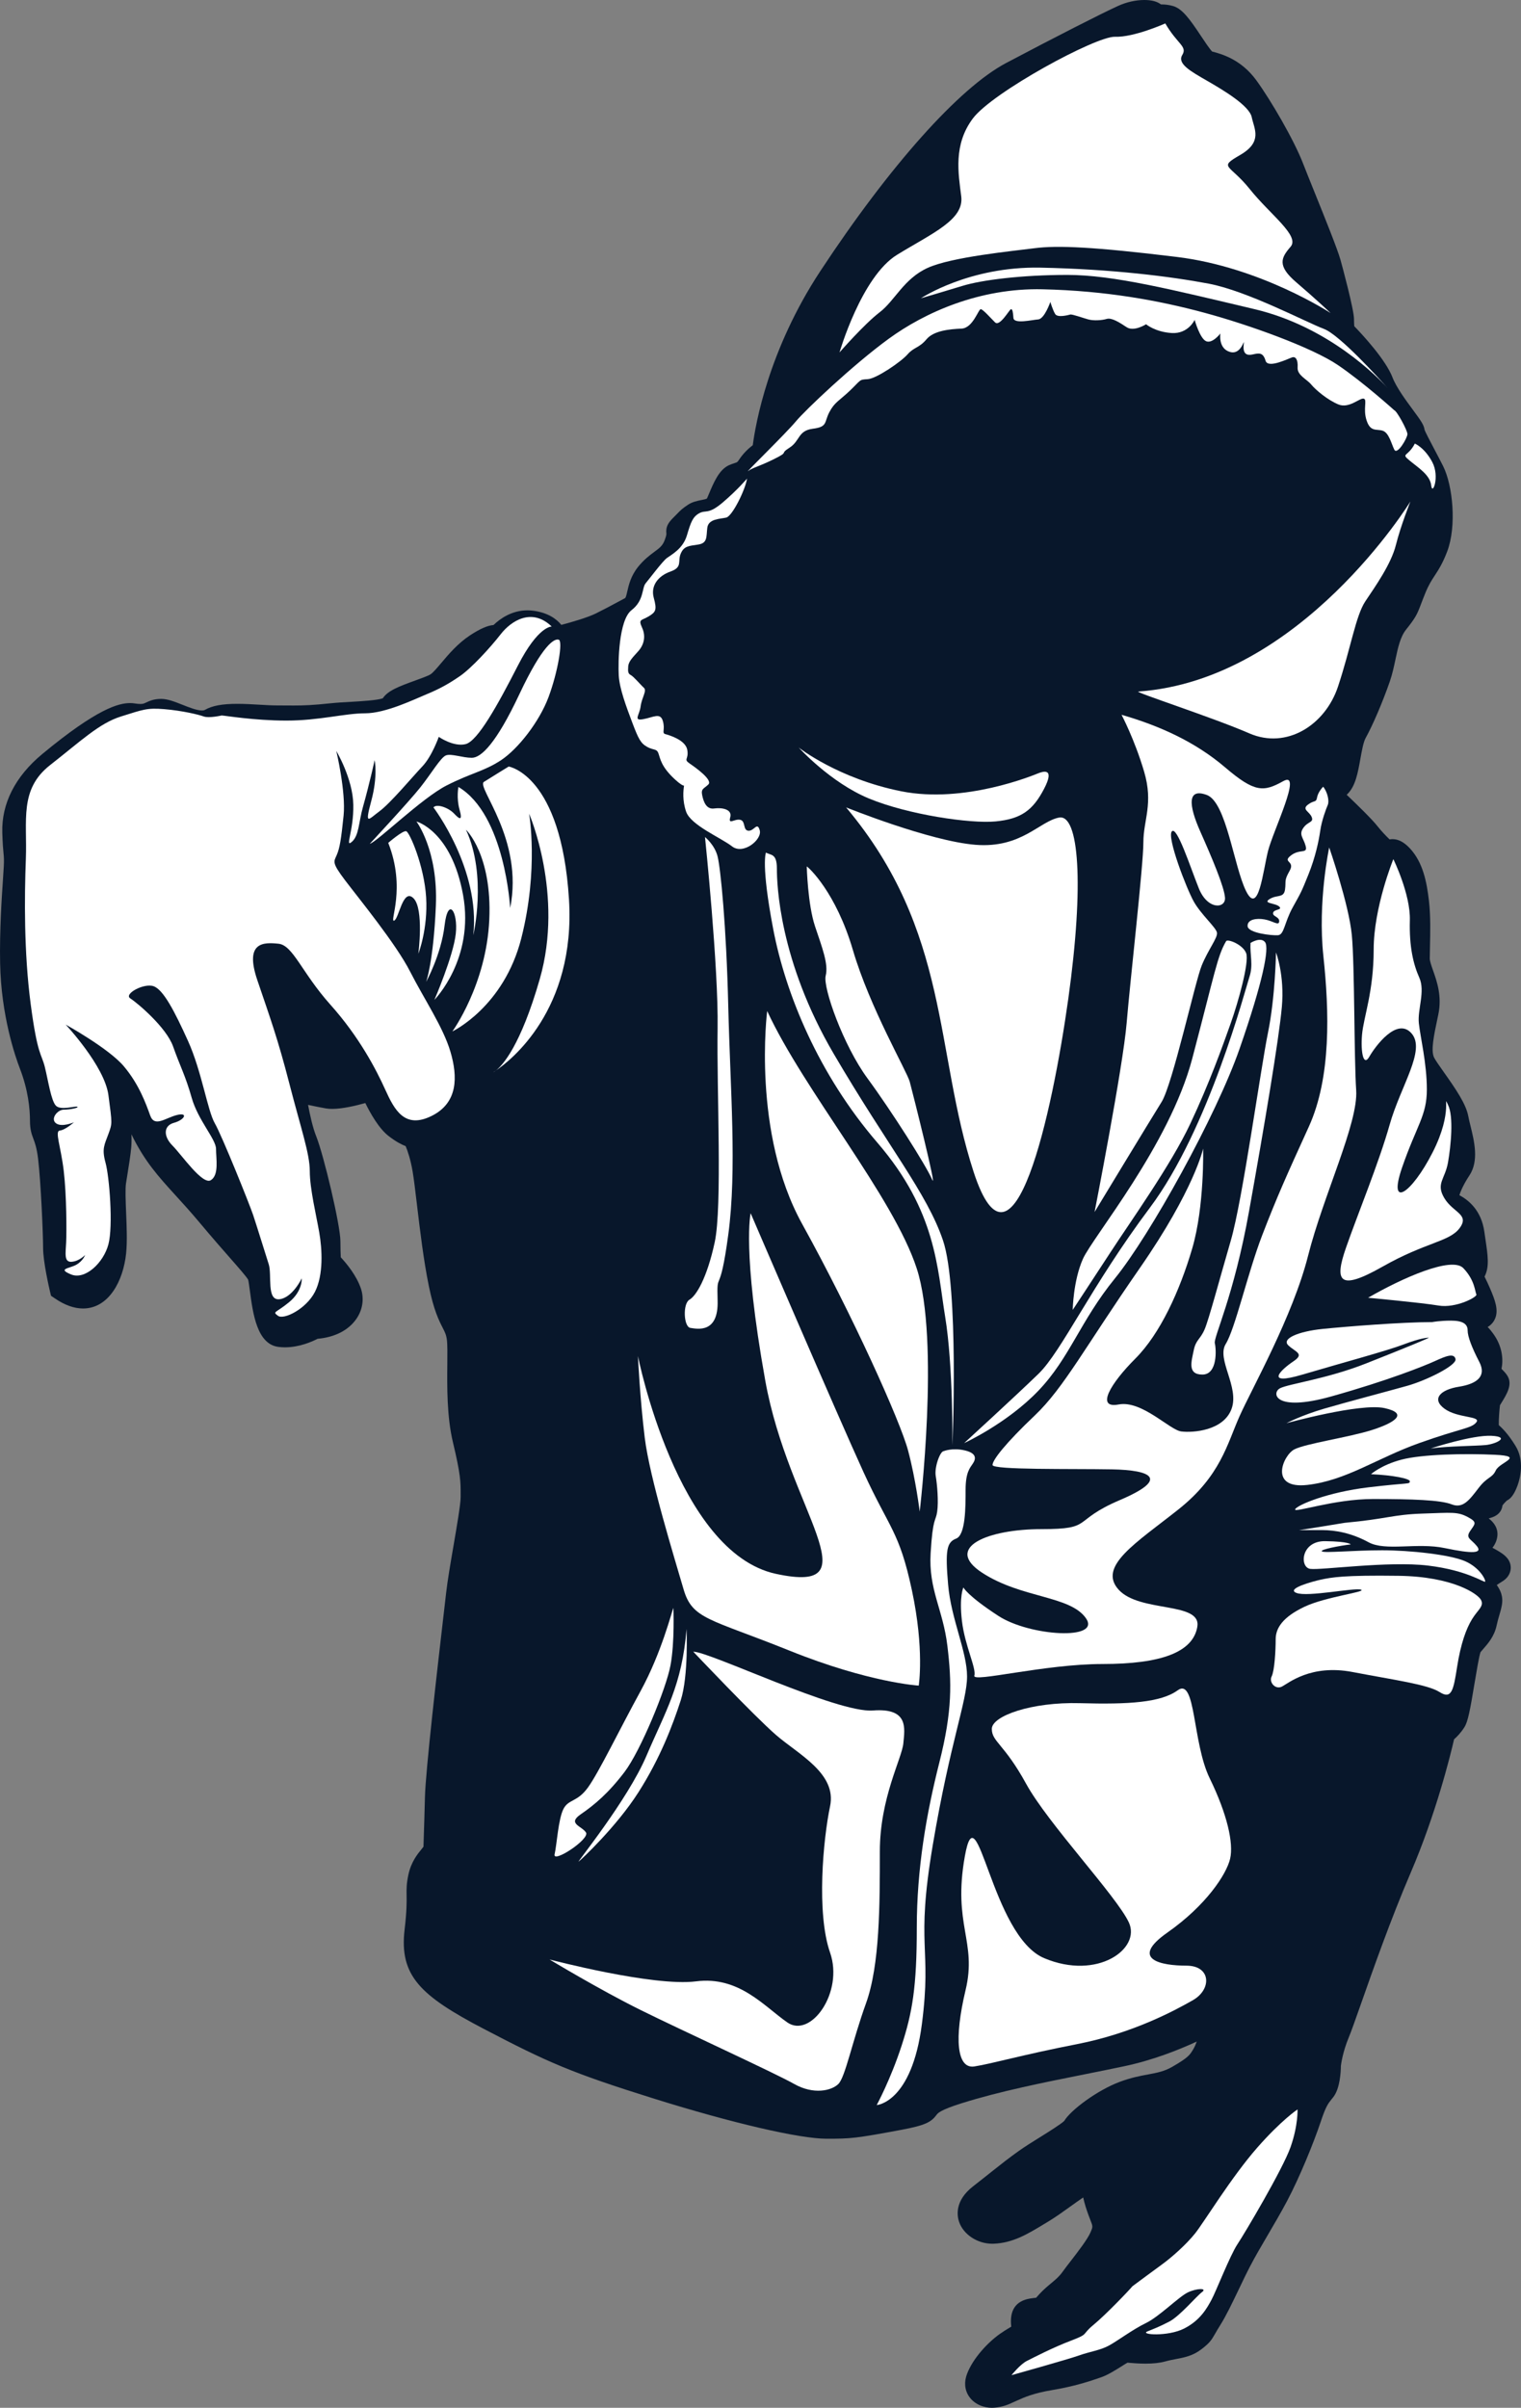 <svg version="1.1" id="图层_1" x="0px" y="0px" width="140.147px" height="221.751px" viewBox="0 0 140.147 221.751" enable-background="new 0 0 140.147 221.751" xml:space="preserve" xmlns="http://www.w3.org/2000/svg" xmlns:xlink="http://www.w3.org/1999/xlink" xmlns:xml="http://www.w3.org/XML/1998/namespace">
  <rect x="0" y="0" width="140.147" height="221.751" fill="#808080" stroke="none"/>
  <path fill="#08172B" d="M138.443,138.64c0.096-0.138,0.301-0.356,0.424-0.458c0.232-0.108,0.607-0.394,0.967-1.388
	c0.227-0.632,0.662-2.25-0.195-3.638c-0.695-1.126-1.219-1.616-1.539-1.911c-0.016-0.471,0.061-1.476,0.111-1.832
	c0.041-0.073,0.1-0.164,0.164-0.267c0.471-0.769,1.002-1.64,0.531-2.422c-0.143-0.24-0.346-0.447-0.545-0.646
	c-0.004-0.004-0.006-0.007-0.01-0.011c0.17-0.811,0.109-2.052-0.777-3.257c-0.148-0.204-0.314-0.41-0.498-0.596
	c0.391-0.234,0.588-0.545,0.688-0.785c0.326-0.787-0.002-1.681-0.469-2.769c-0.166-0.39-0.303-0.671-0.41-0.887
	c-0.033-0.068-0.066-0.141-0.096-0.203c0.004-0.007,0.006-0.015,0.01-0.019c0.445-0.894,0.301-1.863,0.064-3.469l-0.096-0.657
	c-0.287-2.014-1.516-2.932-2.297-3.352c0.123-0.406,0.438-1.091,0.918-1.809c0.898-1.349,0.457-3.143,0.102-4.587
	c-0.078-0.319-0.154-0.63-0.207-0.91c-0.209-1.086-1.105-2.415-2.254-4.034c-0.375-0.533-0.73-1.034-0.877-1.308
	c-0.336-0.63-0.043-2.02,0.33-3.779l0.041-0.191c0.361-1.693-0.121-3.061-0.473-4.06c-0.158-0.446-0.309-0.871-0.309-1.131
	c0-0.3,0.008-0.664,0.018-1.068c0.029-1.271,0.066-2.849-0.094-4.226c-0.201-1.751-0.553-3.548-1.758-4.841
	c-0.533-0.569-1.053-0.847-1.596-0.847c-0.096,0-0.186,0.009-0.273,0.026c-0.338-0.328-0.756-0.764-1.092-1.19
	c-0.529-0.678-1.943-2.046-2.859-2.919l0.086-0.089c0.727-0.725,0.943-1.938,1.174-3.225c0.129-0.719,0.275-1.536,0.484-1.915
	c0.668-1.206,1.563-3.298,2.227-5.205c0.234-0.679,0.379-1.366,0.521-2.032c0.227-1.068,0.443-2.08,0.979-2.751
	c0.891-1.112,1.021-1.409,1.381-2.365c0.098-0.254,0.217-0.571,0.389-0.991c0.313-0.767,0.57-1.16,0.867-1.614
	c0.34-0.52,0.729-1.109,1.156-2.236c0.873-2.307,0.52-6.045-0.379-7.845c-0.271-0.538-0.557-1.079-0.82-1.578
	c-0.371-0.706-0.834-1.582-0.893-1.782c-0.061-0.438-0.318-0.805-1.061-1.811c-0.648-0.879-1.539-2.085-1.887-2.992
	c-0.625-1.628-2.732-3.904-3.527-4.725c-0.014-0.193-0.025-0.439-0.025-0.664c0-0.857-1.1-4.944-1.25-5.464
	c-0.293-1.028-1.412-3.799-2.398-6.242c-0.424-1.051-0.807-2.004-1.057-2.646c-0.824-2.129-2.949-5.786-4.297-7.636
	c-1.42-1.941-3.209-2.419-4.07-2.646c-0.232-0.235-0.701-0.94-1.02-1.421c-1.047-1.576-1.746-2.549-2.617-2.78
	c-0.342-0.091-0.672-0.137-1.01-0.137c-0.023,0-0.049,0-0.068,0C106.628,0.138,106.117,0,105.441,0c-0.785,0-1.643,0.191-2.41,0.541
	c-1.539,0.699-5.789,2.863-10.33,5.264c-4.32,2.285-10.719,9.447-17.115,19.162C70.798,32.237,69.611,39.089,69.363,41
	c-0.354,0.27-0.838,0.702-1.227,1.283c-0.189,0.285-0.197,0.288-0.43,0.361c-0.154,0.05-0.324,0.105-0.521,0.191
	c-0.926,0.412-1.416,1.583-1.891,2.717l-0.152,0.354c-0.061,0.059-0.373,0.119-0.541,0.151c-0.359,0.073-0.803,0.161-1.203,0.426
	c-0.531,0.355-0.656,0.475-1.008,0.839c-0.094,0.097-0.209,0.215-0.365,0.369c-0.455,0.457-0.691,0.824-0.625,1.444
	c0.004,0.04,0.018,0.161-0.156,0.612c-0.197,0.52-0.465,0.718-0.953,1.077c-0.428,0.318-0.955,0.709-1.5,1.386
	c-0.67,0.842-0.855,1.659-0.992,2.257c-0.105,0.464-0.146,0.585-0.217,0.625l-0.703,0.376c-0.553,0.299-0.99,0.533-1.959,1.021
	c-0.758,0.378-2.205,0.799-3.201,1.06c-0.457-0.571-1.258-1.121-2.549-1.299c-0.189-0.024-0.379-0.04-0.568-0.04
	c-1.469,0-2.549,0.792-3.127,1.352c-0.553,0.043-1.24,0.347-2.143,0.934c-1.141,0.748-1.992,1.754-2.676,2.565
	c-0.379,0.446-0.77,0.911-0.992,1.046c-0.232,0.143-0.85,0.365-1.393,0.563c-1.537,0.553-2.547,0.946-3,1.641
	c-0.494,0.185-2.01,0.273-2.939,0.326c-0.641,0.035-1.305,0.074-1.887,0.135c-1.609,0.172-2.453,0.203-3.371,0.203l-0.662-0.003
	c-0.27-0.003-0.563-0.004-0.889-0.004c-0.449,0-0.998-0.03-1.58-0.065c-0.684-0.04-1.391-0.082-2.082-0.082
	c-1.396,0-2.318,0.173-2.988,0.561c-0.055,0.035-0.143,0.051-0.258,0.051c-0.484,0-1.193-0.285-1.816-0.531
	c-0.695-0.275-1.35-0.535-1.949-0.535c-0.682,0-1.084,0.191-1.379,0.329c-0.203,0.098-0.289,0.137-0.539,0.137
	c-0.146,0-0.326-0.016-0.533-0.05c-0.131-0.021-0.27-0.031-0.414-0.031c-1.041,0-3.014,0.486-8.094,4.694
	c-2.488,2.062-3.76,4.564-3.68,7.239c0.031,1.056,0.08,1.555,0.115,1.921c0.037,0.392,0.053,0.568,0.02,1.216
	c-0.014,0.284-0.041,0.674-0.072,1.147c-0.119,1.764-0.318,4.722-0.264,7.722c0.088,4.867,1.414,8.655,1.816,9.702
	c0.773,1.994,0.936,3.735,0.936,4.848c0,0.807,0.162,1.238,0.32,1.654c0.141,0.38,0.303,0.808,0.428,1.831
	c0.256,2.125,0.461,6.963,0.461,8.197c0,1.298,0.568,3.735,0.633,4.012l0.096,0.401l0.342,0.233
	c0.906,0.622,1.785,0.938,2.607,0.938c2.381,0,3.709-2.547,3.971-5.071c0.111-1.074,0.055-2.441,0-3.762
	c-0.043-1.069-0.09-2.178-0.01-2.692l0.084-0.522c0.182-1.124,0.336-2.101,0.396-2.771c0.033-0.366,0.039-0.747,0.021-1.22
	c0.008,0.016,0.018,0.033,0.025,0.051c1.201,2.454,2.471,3.847,4.078,5.611c0.645,0.704,1.371,1.505,2.172,2.46
	c1.176,1.405,2.115,2.473,2.869,3.331c0.773,0.881,1.445,1.646,1.611,1.937c0.045,0.168,0.109,0.646,0.16,1.035
	c0.275,2.068,0.652,4.905,2.631,5.151c0.193,0.025,0.395,0.038,0.596,0.038c1.342,0,2.508-0.526,3.008-0.785
	c1.596-0.141,2.863-0.791,3.586-1.85c0.57-0.832,0.719-1.841,0.41-2.769c-0.414-1.235-1.361-2.354-1.857-2.885
	c-0.016-0.306-0.035-0.803-0.035-1.477c0-1.483-1.537-7.938-2.227-9.663c-0.32-0.797-0.578-1.963-0.754-2.899
	c0.555,0.119,1.164,0.245,1.66,0.329c0.174,0.029,0.361,0.041,0.572,0.041c0.938,0,2.193-0.299,3.045-0.538
	c0.459,0.939,1.254,2.355,2.152,3.042c0.654,0.504,1.176,0.778,1.566,0.928c0.18,0.434,0.457,1.232,0.645,2.359
	c0.117,0.698,0.246,1.772,0.393,3.017c0.271,2.284,0.609,5.126,1.094,7.494c0.457,2.243,0.928,3.173,1.273,3.847
	c0.219,0.43,0.33,0.647,0.391,1.113c0.059,0.447,0.049,1.283,0.041,2.246c-0.021,2.046-0.047,4.847,0.518,7.198
	c0.715,2.987,0.713,3.657,0.709,4.766v0.29c0,0.655-0.352,2.687-0.658,4.479c-0.273,1.587-0.555,3.227-0.678,4.331
	c-0.049,0.424-0.137,1.184-0.25,2.168c-0.535,4.618-1.648,14.226-1.703,16.658c-0.039,1.614-0.078,2.725-0.102,3.48
	c-0.018,0.484-0.027,0.83-0.033,1.072c-0.047,0.064-0.117,0.151-0.172,0.219c-0.383,0.467-0.961,1.178-1.215,2.346
	c-0.182,0.845-0.178,1.318-0.168,1.914c0.01,0.597,0.021,1.414-0.184,3.153c-0.504,4.263,1.471,6.098,7.281,9.138
	c5.891,3.078,8.049,4.043,15.754,6.449c7.145,2.232,13.357,3.675,15.832,3.675c2.268,0,2.66-0.027,6.914-0.822
	c2.205-0.413,2.742-0.709,3.238-1.383c0.104-0.142,0.322-0.438,2.322-1.067c3.512-1.102,7.504-1.898,11.361-2.669
	c1.225-0.245,2.424-0.483,3.58-0.729c2.654-0.558,5.051-1.513,6.709-2.28c-0.102,0.27-0.195,0.488-0.273,0.621
	c-0.363,0.625-0.484,0.834-1.963,1.693c-0.736,0.431-1.406,0.558-2.246,0.715c-0.742,0.138-1.586,0.295-2.627,0.687
	c-2.092,0.785-4.523,2.616-5.1,3.591c-0.277,0.281-1.445,1.01-2.223,1.495c-0.709,0.44-1.441,0.898-1.99,1.29
	c-0.955,0.684-1.559,1.162-2.471,1.887c-0.461,0.366-1.006,0.801-1.729,1.364c-1.709,1.335-1.463,2.729-1.277,3.267
	c0.402,1.165,1.688,2.012,3.059,2.012c0.045,0,0.09-0.001,0.135-0.002c1.766-0.074,3.096-0.878,4.633-1.808l0.375-0.226
	c0.682-0.41,1.395-0.923,2.086-1.419c0.342-0.246,0.77-0.552,1.146-0.808c0.121,0.563,0.314,1.159,0.512,1.686
	c0.051,0.134,0.1,0.256,0.141,0.367c0.25,0.635,0.25,0.635,0.016,1.173c-0.283,0.647-1.166,1.788-1.811,2.622
	c-0.299,0.386-0.568,0.734-0.764,1.011c-0.307,0.429-0.633,0.698-1.045,1.042c-0.326,0.272-0.699,0.58-1.088,1.003
	c-0.125,0.135-0.221,0.244-0.297,0.332c-0.139,0.015-0.32,0.034-0.566,0.075c-1.32,0.22-1.904,1.09-1.727,2.588
	c-0.076,0.049-0.17,0.104-0.254,0.155c-0.223,0.134-0.502,0.304-0.818,0.53c-1.09,0.779-2.436,2.207-2.992,3.641
	c-0.297,0.755-0.234,1.504,0.174,2.103c0.527,0.771,1.436,1.045,2.109,1.045c0.076,0,0.15-0.003,0.221-0.009
	c0.809-0.073,1.275-0.286,1.766-0.512l0.254-0.113l0.145-0.065c0.568-0.256,1.426-0.643,3.156-0.933
	c2.025-0.336,3.492-0.813,4.547-1.188c0.604-0.215,1.246-0.622,1.816-0.976c0.191-0.122,0.439-0.279,0.592-0.362
	c0.039,0.005,0.082,0.008,0.129,0.013c0.367,0.03,0.924,0.078,1.531,0.078c0.729,0,1.33-0.068,1.834-0.208
	c0.336-0.095,0.654-0.154,0.965-0.214c0.764-0.143,1.555-0.292,2.354-0.908c0.732-0.563,0.908-0.811,1.262-1.434
	c0.109-0.192,0.25-0.442,0.473-0.793c0.531-0.844,1.09-2.009,1.682-3.245c0.344-0.719,0.699-1.465,1.049-2.138
	c0.461-0.892,1.029-1.859,1.629-2.882c0.598-1.018,1.215-2.069,1.789-3.151c1.16-2.186,2.459-5.382,3.094-7.28
	c0.475-1.429,0.676-1.682,1.01-2.099l0.16-0.199c0.619-0.796,0.691-2.325,0.697-2.878c0.027-0.224,0.189-1.329,0.723-2.608
	c0.225-0.536,0.6-1.604,1.121-3.078c1.098-3.125,2.76-7.845,4.582-12.084c2.346-5.454,3.664-10.829,4.004-12.302
	c0.266-0.23,0.623-0.597,0.949-1.109c0.328-0.513,0.527-1.574,0.938-4.057c0.166-0.983,0.408-2.454,0.547-2.859
	c0.076-0.093,0.16-0.188,0.248-0.288c0.432-0.491,1.023-1.167,1.232-2.146c0.098-0.448,0.176-0.707,0.25-0.957
	c0.074-0.245,0.15-0.499,0.225-0.869c0.184-0.925-0.164-1.501-0.455-1.925c0.123-0.085,0.291-0.195,0.502-0.324
	c0.699-0.432,0.791-0.997,0.785-1.297c-0.023-0.901-0.838-1.346-1.625-1.775c-0.018-0.011-0.037-0.021-0.059-0.034
	c0.129-0.164,0.252-0.362,0.338-0.599c0.336-0.929-0.057-1.615-0.686-2.108c0.027-0.009,0.055-0.014,0.078-0.021
	C137.525,139.742,138.33,139.53,138.443,138.64z" class="color c1"/>
  <g>
    <path fill="#FFFFFF" d="M137.427,132.233c1.789,0.091,0.402,0.762-0.539,0.851c-0.939,0.09-3.402,0.09-5.057,0.313
		C131.832,133.397,135.636,132.144,137.427,132.233z" class="color c2"/>
    <path fill="#FFFFFF" d="M134.427,127.713c-1.701,0.268-2.551,1.12-1.342,2.015c1.207,0.896,3.402,0.671,2.951,1.253
		c-0.445,0.583-1.385,0.537-5.279,1.926s-6.715,3.446-10.297,3.85c-3.58,0.403-2.236-2.731-1.207-3.269s5.057-1.119,7.162-1.789
		c2.102-0.672,3.4-1.523,1.164-2.016c-2.238-0.494-9.043,1.389-9.043,1.389s1.344-0.716,3.492-1.344
		c2.148-0.627,5.908-1.611,7.654-2.104c1.744-0.492,4.566-1.88,4.432-2.461c-0.135-0.582-0.895-0.27-1.881,0.18
		c-0.984,0.447-4.297,1.789-9.578,3.267c-5.283,1.478-5.508-0.357-4.701-0.761c0.805-0.404,4.299-0.853,7.924-2.283
		c3.625-1.432,5.908-2.373,5.773-2.373s-0.805,0.047-2.326,0.627c-1.523,0.584-5.686,1.702-9.311,2.774
		c-3.627,1.074-1.926-0.491-0.852-1.209c1.074-0.714,0.223-0.848-0.449-1.476c-0.67-0.625,0.941-1.298,3.18-1.521
		c2.238-0.225,7.252-0.627,10.07-0.627c0,0,0.672-0.135,1.746-0.135s1.521,0.314,1.521,0.895c0,0.584,0.404,1.613,1.076,2.911
		C136.978,126.729,136.128,127.443,134.427,127.713z" class="color c2"/>
    <path fill="#FFFFFF" d="M136.037,119.209c0.137,0.224-1.879,1.298-3.49,1.028c-1.611-0.269-6.49-0.717-6.49-0.717
		c3.09-1.79,7.699-3.848,8.775-2.729C135.906,117.91,135.906,118.985,136.037,119.209z" class="color c2"/>
    <path fill="#FFFFFF" d="M125.498,95.305c0.135-1.611,1.074-3.959,1.074-7.855c0-3.894,1.813-8.325,1.813-8.325
		s1.59,3.223,1.521,5.64c-0.064,2.418,0.313,4.028,0.873,5.282s-0.178,2.911-0.045,4.187c0.135,1.272,0.738,3.691,0.738,6.108
		s-0.938,3.289-2.283,7.184c-1.342,3.896,0.875,2.419,2.822-1.41c1.945-3.828,0.871-5.439,1.41-4.364
		c0.535,1.074,0.268,3.762,0,5.304c-0.27,1.547-1.143,1.948-0.336,3.291c0.805,1.344,2.35,1.478,1.41,2.753
		c-0.941,1.275-3.09,1.275-7.119,3.561c-4.027,2.283-4.43,1.341-3.355-1.748c1.074-3.088,3.021-7.788,4.027-11.345
		c1.008-3.562,3.357-6.85,2.016-8.394c-1.344-1.545-3.359,1.208-3.895,2.148C125.632,98.259,125.365,96.917,125.498,95.305z" class="color c2"/>
    <path fill="#FFFFFF" d="M124.558,86.107c0.268,2.818,0.201,11.279,0.402,14.3c0.201,3.023-3.021,9.669-4.432,15.242
		c-1.41,5.572-5.17,12.219-6.311,14.771c-1.143,2.554-1.746,5.507-5.641,8.597c-3.895,3.087-7.453,5.235-5.506,7.385
		c1.947,2.147,7.654,1.074,7.252,3.424s-3.357,3.424-8.729,3.424c-5.373,0-12.02,1.745-11.816,1.073
		c0.201-0.67-0.873-2.751-1.143-5.033c-0.27-2.284,0.135-3.09,0.135-3.09s0.336,0.737,3.223,2.619
		c2.887,1.879,9.535,2.282,8.059,0.202c-1.479-2.084-5.91-1.813-9.537-4.165c-3.625-2.35,0.539-4.028,5.439-4.028
		c4.902,0,2.686-0.739,7.252-2.685c4.564-1.947,2.887-2.753-0.738-2.82c-3.627-0.067-11.014,0.067-11.014-0.403
		s1.211-2.013,3.895-4.563c2.688-2.553,4.635-6.313,9.67-13.564s5.84-11.013,5.84-11.013s0.137,5.307-1.006,9.201
		c-1.141,3.892-2.953,7.854-5.236,10.137c-2.283,2.283-3.693,4.634-1.545,4.23s4.699,2.35,5.775,2.484
		c1.074,0.135,3.893-0.067,4.631-2.081c0.74-2.015-1.408-4.566-0.537-5.975c0.873-1.411,2.016-6.513,3.357-10.006
		c1.344-3.492,2.217-5.438,4.299-10.002c2.08-4.568,1.879-10.678,1.342-15.714s0.537-10.004,0.537-10.004
		S124.289,83.287,124.558,86.107z" class="color c2"/>
    <path fill="#FFFFFF" d="M87.091,121.289c-0.738-4.498-0.805-9.736-6.244-16.047c-5.438-6.313-8.459-13.696-9.602-19.674
		c-1.141-5.975-0.67-7.049-0.67-7.049c0.469,0.269,1.008,0.067,1.008,1.478s0.201,8.46,5.236,17.054
		c5.035,8.596,8.594,12.825,10.07,17.188c1.477,4.365,0.873,18.867,0.873,18.867S87.83,125.787,87.091,121.289z" class="color c2"/>
    <path fill="#FFFFFF" d="M62.988,146.378c-0.807-2.775-3.135-10.296-3.58-13.966c-0.449-3.671-0.627-7.521-0.627-7.521
		s3.582,18.083,12.713,20.055c9.131,1.97,1.162-5.819-0.984-17.815c-2.15-11.996-1.344-15.397-1.344-15.397
		s7.967,18.53,10.385,23.813c2.416,5.28,3.313,5.461,4.475,10.92c1.164,5.461,0.627,8.773,0.627,8.773s-4.566-0.268-11.906-3.222
		C65.406,149.063,63.794,149.153,62.988,146.378z" class="color c2"/>
    <path fill="#FFFFFF" d="M62.72,156.607c-0.74,2.282-1.881,5.304-3.895,8.458c-2.016,3.156-5.238,6.177-5.506,6.378
		c-0.268,0.202,4.498-5.639,6.244-9.734c1.746-4.094,3.289-6.513,3.693-11.684C63.257,150.025,63.457,154.322,62.72,156.607z" class="color c2"/>
    <path fill="#FFFFFF" d="M66.121,94.724c0.09-5.639-1.162-17.637-1.162-17.637s0.895,0.718,1.162,1.792
		c0.27,1.073,0.807,6.355,0.984,13.874c0.18,7.521,0.807,14.95,0,20.95c-0.805,5.996-1.074,3.043-0.984,6.087
		s-1.879,2.597-2.506,2.506c-0.627-0.088-0.717-2.238-0.09-2.597c0.625-0.358,1.611-1.969,2.328-5.281
		C66.568,111.106,66.031,100.364,66.121,94.724z" class="color c2"/>
    <path fill="#FFFFFF" d="M84.742,139.215c0,0-0.357-2.953-1.074-5.638c-0.715-2.688-5.104-12.445-9.758-20.858
		c-4.654-8.416-3.221-19.607-3.221-19.607c3.4,7.342,11.635,17.1,13.785,23.725C86.623,123.459,84.742,139.215,84.742,139.215z" class="color c2"/>
    <path fill="#FFFFFF" d="M75.095,85.302c-0.672-2.015-0.76-5.506-0.76-5.506c0.178,0.088,2.686,2.372,4.252,7.698
		c1.566,5.327,4.969,11.147,5.238,12.132c0.268,0.985,2.596,10.25,2.059,8.998c-0.537-1.254-3.717-6.27-5.953-9.312
		c-2.238-3.046-4.119-8.371-3.852-9.444C76.349,88.794,75.769,87.316,75.095,85.302z" class="color c2"/>
    <path fill="#FFFFFF" d="M73.597,68.848c0,0,3.625,2.864,9.443,4.026c5.818,1.163,12.176-1.476,12.623-1.656
		c0.447-0.177,1.566-0.536,0.537,1.433c-1.027,1.97-2.104,2.775-4.475,3c-2.328,0.22-8.059-0.628-11.641-2.104
		C76.505,72.069,73.597,68.848,73.597,68.848z" class="color c2"/>
    <path fill="#FFFFFF" d="M77.96,74.358c0,0,7.699,3.109,11.93,3.446c4.23,0.334,5.885-2.17,7.697-2.509
		c1.814-0.334,2.328,6.044,0.852,16.653c-1.479,10.607-5.102,27.124-8.729,15.979C86.085,96.782,87.562,85.771,77.96,74.358z" class="color c2"/>
    <path fill="#FFFFFF" d="M105.421,71.066c-0.871-2.954-2.08-5.236-2.08-5.236c3.49,1.007,6.779,2.485,9.533,4.834
		c2.752,2.351,3.559,2.282,5.371,1.275s-0.939,4.567-1.41,6.445c-0.469,1.88-0.873,5.976-2.014,3.694
		c-1.141-2.283-1.813-8.192-3.625-8.864c-1.813-0.671-1.68,0.939-0.605,3.356c1.074,2.416,2.217,5.104,2.283,6.112
		c0.066,1.006-1.611,1.14-2.416-0.874c-0.807-2.014-2.016-5.773-2.484-5.238c-0.471,0.538,1.342,5.238,2.014,6.446
		c0.672,1.209,2.082,2.417,2.148,2.889c0.066,0.469-0.807,1.543-1.41,3.02c-0.605,1.479-2.686,10.946-3.693,12.558
		s-6.176,10.138-6.176,10.138s2.617-13.362,2.953-17.389c0.336-4.031,1.543-14.57,1.543-16.651
		C105.353,75.498,106.294,74.021,105.421,71.066z" class="color c2"/>
    <path fill="#FFFFFF" d="M120.306,77.916c-0.203-0.761-0.65-1.03-0.225-1.656c0.426-0.625,0.984-0.494,0.783-1.007
		c-0.201-0.516-0.939-0.694-0.357-1.142c0.58-0.448,0.76-0.156,0.85-0.67c0.09-0.517,0.561-0.988,0.561-0.988
		c0.402,0.493,0.58,1.321,0.424,1.68c-0.156,0.359-0.559,1.433-0.693,2.374c-0.135,0.939-0.445,2.438-1.096,4.05
		c-0.65,1.611-0.65,1.589-1.434,2.999c-0.783,1.409-0.783,2.529-1.363,2.575c-0.584,0.044-2.754-0.203-2.799-0.829
		s0.807-0.762,1.566-0.626c0.762,0.134,1.32,0.628,1.344,0.18c0.021-0.449-0.627-0.428-0.561-0.784
		c0.066-0.359,0.918-0.246,0.561-0.582c-0.359-0.335-1.566-0.271-0.873-0.696c0.693-0.423,1.297-0.064,1.41-0.87
		c0.111-0.806-0.113-0.785,0.424-1.726c0.539-0.938-0.717-0.759,0.113-1.408C119.767,78.139,120.507,78.679,120.306,77.916z" class="color c2"/>
    <path fill="#FFFFFF" d="M111.935,123.708c0.135,0.535,0.268,2.885-1.143,2.885c-1.408,0-1.006-1.209-0.805-2.214
		c0.201-1.008,0.604-1.008,1.008-1.948c0.4-0.939,1.342-4.498,2.416-8.191c1.074-3.692,2.752-15.845,3.424-19.136
		c0.672-3.29,0.738-7.383,0.738-7.383s0.807,2.079,0.537,5.032c-0.268,2.955-1.609,10.944-3.021,18.8
		C113.681,119.41,111.8,123.169,111.935,123.708z" class="color c2"/>
    <path fill="#FFFFFF" d="M109.853,97.499c2.104-7.968,2.305-9.423,3.123-10.821c0.135-0.231,1.545,0.302,1.846,1.107
		c0.303,0.805-0.715,4.476-1.434,6.49c-0.717,2.015-1.924,5.416-3.715,9.221c-1.789,3.806-5.506,8.998-7.34,11.818
		c-1.836,2.819-3.492,5.325-3.492,5.325s0.045-2.687,0.941-4.698C100.677,113.926,107.75,105.467,109.853,97.499z" class="color c2"/>
    <path fill="#FFFFFF" d="M95.685,126.526c2.15-2.082,4.836-8.057,10.273-15.308c5.438-7.253,8.797-20.144,9.166-21.251
		s0.033-2.049,0.1-3.125c0,0,0.939-0.601,1.344-0.065c0.402,0.537-0.201,3.628-2.35,9.804c-2.148,6.177-8.26,17.188-11.482,21.149
		c-3.221,3.962-4.162,7.319-7.051,10.342c-2.887,3.021-6.848,4.834-6.848,4.834S93.537,128.608,95.685,126.526z" class="color c2"/>
    <path fill="#FFFFFF" d="M128.621,50.188c-0.445,1.78-1.928,3.858-2.818,5.192c-0.889,1.335-1.336,4.302-2.521,7.862
		c-1.188,3.56-4.748,5.783-8.158,4.302c-3.412-1.483-10.682-3.826-10.236-3.858c14.984-1.037,25.07-17.503,25.07-17.503
		S129.066,48.408,128.621,50.188z" class="color c2"/>
    <path fill="#FFFFFF" d="M130.365,40.853c0,0,0.906,0.371,1.611,1.712c0.705,1.344,0,3.123-0.1,2.149
		c-0.102-0.975-1.209-1.646-2.014-2.316C129.056,41.726,129.728,42.095,130.365,40.853z" class="color c2"/>
    <path fill="#FFFFFF" d="M127.857,35.738c0.111,0.122,0.17,0.191,0.17,0.191S127.964,35.86,127.857,35.738
		c-0.904-0.993-5.43-5.646-12.252-7.263c-7.654-1.811-13.025-3.156-17.256-3.156c-4.229,0-7.922,0.471-9.668,1.01
		c-1.746,0.536-3.826,1.141-3.826,1.141s4.43-2.954,11.012-2.821c6.578,0.134,11.951,0.806,15.508,1.476
		c3.559,0.674,8.998,3.561,10.609,4.165C123.41,30.821,127.035,34.816,127.857,35.738z" class="color c2"/>
    <path fill="#FFFFFF" d="M82.662,23.462c3.289-2.014,6.176-3.222,5.908-5.371c-0.27-2.147-0.74-4.766,1.072-7.183
		c1.813-2.416,11.348-7.588,13.094-7.521c1.746,0.066,4.635-1.23,4.635-1.23c1.117,1.924,2.057,2.104,1.564,2.911
		c-0.492,0.804,0.807,1.519,2.283,2.369c1.479,0.852,3.895,2.283,4.119,3.358c0.223,1.075,1.029,2.26-1.053,3.469
		c-2.082,1.208-1.006,0.806,0.873,3.154c1.881,2.352,4.633,4.298,3.76,5.306s-1.275,1.745,0.539,3.29
		c1.811,1.545,3.152,2.82,3.152,2.82s-6.445-4.231-14.166-5.169c-7.721-0.941-11.012-1.076-13.094-0.808
		c-2.08,0.269-7.652,0.808-9.869,1.813c-2.215,1.006-3.021,3.021-4.432,4.095c-1.408,1.074-3.693,3.692-3.693,3.692
		S79.371,25.478,82.662,23.462z" class="color c2"/>
    <path fill="#FFFFFF" d="M73.328,38.814c0.852-1.028,5.236-5.19,8.551-7.608c3.311-2.416,8.369-4.699,14.189-4.564
		c5.818,0.134,10.695,1.028,14.859,2.148c4.162,1.118,9.982,3.222,12.355,4.834c2.369,1.611,5.191,4.162,5.191,4.162
		c0.225,0.045,1.209,1.837,1.209,2.194s-0.941,1.969-1.209,1.431c-0.268-0.535-0.492-1.564-1.074-1.744s-1.119,0.135-1.477-0.94
		c-0.359-1.074,0.09-1.925-0.27-2.014c-0.357-0.09-1.344,0.939-2.326,0.537c-0.986-0.402-2.105-1.343-2.508-1.835
		c-0.402-0.493-1.299-0.851-1.254-1.568c0.045-0.716-0.178-1.029-0.492-0.938c-0.314,0.089-2.238,1.073-2.461,0.313
		c-0.225-0.763-0.58-0.717-1.164-0.583c-0.582,0.134-0.939-0.046-0.852-0.895c0.09-0.853-0.133,0.986-1.252,0.672
		c-1.119-0.313-0.896-1.702-0.896-1.702s-0.715,0.941-1.297,0.718c-0.584-0.224-1.074-1.97-1.074-1.97s-0.582,1.297-2.104,1.209
		c-1.521-0.091-2.373-0.807-2.373-0.807s-1.119,0.716-1.791,0.268c-0.67-0.447-1.389-0.896-1.834-0.76
		c-0.447,0.134-1.209,0.18-1.701,0.045c-0.492-0.134-1.479-0.494-1.656-0.449c-0.18,0.046-1.164,0.315-1.389-0.045
		c-0.223-0.357-0.447-1.117-0.447-1.117s-0.537,1.566-1.119,1.611c-0.582,0.044-2.238,0.447-2.283-0.134
		c-0.043-0.584-0.088-0.808-0.223-0.808s-1.031,1.656-1.477,1.209c-0.449-0.448-1.076-1.164-1.299-1.209
		c-0.225-0.043-0.717,1.746-1.791,1.79c-1.074,0.046-2.551,0.18-3.223,0.985c-0.672,0.807-1.164,0.717-1.744,1.388
		c-0.584,0.671-2.865,2.237-3.672,2.283c-0.805,0.045-0.582,0.045-1.611,1.031c-1.029,0.981-1.432,1.073-1.924,2.013
		s-0.135,1.344-1.523,1.521c-1.387,0.18-1.162,1.12-2.148,1.747c-0.984,0.626,0.045,0.313-1.387,1.029
		c-1.434,0.715-2.016,0.804-2.418,1.117S72.478,39.847,73.328,38.814z" class="color c2"/>
    <path fill="#FFFFFF" d="M58.189,56.195c1.174-0.906,0.938-2.048,1.307-2.483c0.369-0.438,1.545-2.016,1.949-2.317
		c0.402-0.302,1.477-0.84,1.846-2.082c0.369-1.241,0.537-1.711,1.143-2.048c0.604-0.335,0.805,0.168,2.18-1.006
		c1.377-1.176,2.217-2.183,2.217-2.183c-0.135,0.975-1.342,3.458-1.914,3.591c-0.57,0.135-1.645,0.104-1.746,0.941
		c-0.1,0.838,0.033,1.411-0.84,1.544s-1.309,0.133-1.609,0.84c-0.303,0.704,0.201,1.241-0.941,1.644
		c-1.141,0.403-1.846,1.311-1.543,2.417c0.301,1.108,0.201,1.31-0.471,1.714c-0.672,0.401-0.973,0.233-0.604,1.041
		c0.367,0.804,0.168,1.575-0.336,2.146s-0.906,0.941-0.941,1.412c-0.031,0.467-0.031,0.671,0.236,0.805s0.906,0.906,1.209,1.175
		c0.301,0.269-0.203,0.905-0.303,1.711c-0.102,0.807-0.705,1.343,0.234,1.177c0.939-0.167,1.578-0.64,1.813,0.166
		c0.236,0.807-0.133,1.109,0.236,1.211c0.369,0.1,1.846,0.537,2.014,1.44c0.168,0.908-0.402,0.842,0.236,1.277
		c0.637,0.436,2.113,1.512,1.711,1.914s-0.705,0.369-0.57,1.007c0.133,0.638,0.402,1.31,1.107,1.209
		c0.705-0.1,1.68,0.067,1.477,0.806c-0.201,0.738,0.369,0.134,0.906,0.234s0.234,0.975,0.771,1.009
		c0.537,0.032,0.807-0.872,1.041-0.034c0.234,0.84-1.51,2.282-2.551,1.476c-1.041-0.806-3.793-1.946-4.23-3.188
		c-0.367-1.047-0.258-1.994-0.195-2.405c-0.119-0.009-0.367-0.142-0.846-0.583c-1.275-1.176-1.342-1.913-1.51-2.383
		c-0.168-0.471-0.436-0.27-1.041-0.604c-0.604-0.337-0.805-0.74-1.377-2.249c-0.57-1.513-1.174-3.123-1.242-4.331
		C56.945,60.995,57.011,57.101,58.189,56.195z" class="color c2"/>
    <path fill="#FFFFFF" d="M54.193,164.596c1.006-1.409,2.887-5.304,4.834-8.861c1.947-3.56,2.887-7.386,3.021-7.655
		c0,0,0.133,3.156-0.27,5.305c-0.402,2.147-2.752,7.854-4.229,9.803c-1.479,1.946-2.754,3.021-4.029,3.895
		c-1.275,0.872,0.066,1.073,0.471,1.678c0.402,0.604-3.09,2.887-2.889,2.015c0.203-0.873,0.336-3.224,0.807-4.162
		C52.38,165.67,53.185,166.007,54.193,164.596z" class="color c2"/>
    <path fill="#FFFFFF" d="M51.484,58.914c0.402,0.133-0.09,2.999-0.939,5.281c-0.85,2.281-2.82,4.79-4.387,5.821
		c-1.566,1.028-2.73,1.163-5.014,2.325c-2.283,1.165-6.4,5.193-7.072,5.372c0,0,3.625-3.895,4.654-5.193
		c1.031-1.298,1.881-2.774,2.373-2.954c0.492-0.178,1.523,0.225,2.373,0.225c0.852,0,2.238-1.297,4.387-5.864
		C50.007,59.361,51.082,58.779,51.484,58.914z" class="color c2"/>
    <path fill="#FFFFFF" d="M40.964,85.234c-0.313,2.685-1.699,5.193-1.699,5.193s0.672-1.838,0.895-6.985
		c0.223-5.146-1.791-7.786-1.791-7.786s3.223,0.851,4.297,6.757c1.076,5.91-2.639,9.67-2.639,9.67s1.744-4.029,1.969-6.088
		C42.218,83.937,41.279,82.547,40.964,85.234z" class="color c2"/>
    <path fill="#FFFFFF" d="M38.101,82.729c-0.986-0.986-1.344,1.924-1.791,2.059c-0.447,0.136,1.119-2.956-0.537-7.163
		c0,0,1.342-1.163,1.656-1.072c0.313,0.089,1.656,3.178,1.836,6.086c0.178,2.911-0.717,5.194-0.717,5.194
		S39.083,83.712,38.101,82.729z" class="color c2"/>
    <path fill="#FFFFFF" d="M39.757,102.78c-2.463,1.209-3.402-0.536-4.254-2.416c-0.85-1.882-2.414-4.881-5.057-7.833
		c-2.643-2.955-3.447-5.485-4.789-5.618c-1.344-0.136-3.156-0.203-1.947,3.355c1.209,3.561,1.879,5.372,2.953,9.534
		c1.074,4.163,1.881,6.447,1.881,8.059s0.604,4.095,0.871,5.639c0.27,1.545,0.404,3.917-0.4,5.484
		c-0.809,1.567-2.865,2.596-3.404,2.195c-0.535-0.405-0.223-0.226,1.031-1.256c1.254-1.029,1.162-2.193,1.162-2.193
		s-0.85,1.79-2.059,1.926c-1.207,0.134-0.67-2.239-0.984-3.224c-0.313-0.984-1.119-3.581-1.432-4.521
		c-0.313-0.941-2.865-7.295-3.537-8.46c-0.672-1.166-1.207-4.79-2.461-7.566c-1.254-2.774-2.283-4.743-3.18-5.057
		c-0.895-0.314-2.773,0.717-2.146,1.12c0.625,0.401,3.326,2.656,3.951,4.447c0.629,1.789,1.125,2.65,1.707,4.708
		c0.582,2.061,2.242,3.816,2.242,4.71c0,0.896,0.291,2.382-0.471,2.874c-0.762,0.493-2.688-2.327-3.537-3.177
		c-0.85-0.851-0.85-1.837,0.135-2.104c0.986-0.269,1.342-0.984,0.27-0.717c-1.074,0.269-2.061,1.164-2.463,0.044
		c-0.402-1.116-1.029-2.864-2.418-4.52c-1.387-1.656-5.369-3.851-5.369-3.851s3.58,3.807,3.938,6.491
		c0.357,2.687,0.357,2.597,0,3.582c-0.357,0.983-0.627,1.341-0.268,2.64c0.357,1.298,0.717,5.819,0.268,7.52
		c-0.447,1.701-2.148,3.313-3.445,2.775c-1.299-0.536-0.135-0.536,0.492-0.896c0.625-0.357,0.805-0.895,0.805-0.895
		s-0.537,0.582-1.252,0.627c-0.717,0.046-0.537-0.808-0.494-1.791c0.045-0.983,0.045-4.296-0.223-6.58
		c-0.27-2.283-0.852-3.672-0.359-3.715c0.492-0.045,1.299-0.761,1.299-0.761s-1.119,0.492-1.654,0.09
		c-0.539-0.403,0.133-1.253,0.715-1.253c0.58,0,1.432-0.181,1.252-0.27c-0.178-0.089-1.521,0.356-1.967-0.089
		c-0.449-0.448-0.719-2.327-1.031-3.582c-0.313-1.253-0.672-1.029-1.299-5.773c-0.627-4.745-0.58-9.848-0.447-13.383
		c0.135-3.537-0.625-6.402,2.238-8.64c2.865-2.239,4.521-3.848,6.535-4.477c2.016-0.626,2.371-0.806,3.984-0.671
		c1.609,0.133,3.133,0.49,3.627,0.671c0.492,0.18,1.654-0.089,1.654-0.089c0.27,0,2.955,0.47,5.977,0.47
		c3.02,0,5.371-0.671,7.25-0.671c1.881,0,4.5-1.275,5.641-1.747c1.141-0.47,2.016-0.938,3.088-1.678
		c1.076-0.739,2.822-2.651,3.762-3.86c0.938-1.208,2.852-2.484,4.699-0.705c0,0-1.23-0.089-3.111,3.581
		c-1.879,3.67-3.715,6.982-4.834,7.25c-1.119,0.269-2.463-0.671-2.463-0.671s-0.625,1.791-1.52,2.729
		c-0.896,0.941-2.912,3.359-3.939,4.12c-1.029,0.76-1.389,1.388-0.762-0.941c0.627-2.326,0.313-3.758,0.313-3.758
		s-0.492,2.236-1.076,4.296c-0.404,1.426-0.355,2.643-1.027,3.223c-0.672,0.582,0.184-1,0.137-3.417
		c-0.045-2.418-1.568-4.952-1.568-4.952s0.895,3.759,0.672,5.951c-0.225,2.195-0.359,3-0.629,3.626
		c-0.268,0.626-0.492,0.671,0.762,2.327s4.701,5.864,5.998,8.416c1.299,2.55,3.045,5.104,3.717,7.386S42.218,101.573,39.757,102.78z
		" class="color c2"/>
    <path fill="#FFFFFF" d="M45.697,98.589c-0.164,0.128-0.256,0.164-0.256,0.164S45.537,98.697,45.697,98.589
		c0.619-0.485,2.273-2.279,4.041-8.432c2.238-7.789-0.984-15.219-0.984-15.219s0.896,5.104-0.717,11.46
		c-1.611,6.355-6.355,8.592-6.355,8.592s3.133-4.295,3.402-10.295c0.268-5.997-2.148-8.28-2.148-8.28
		c1.969,4.253,0.672,9.716,0.672,9.716c0.67-6.089-3.67-11.772-3.67-11.772c0.313-0.37,1.396,0.032,1.902,0.569
		c0.502,0.537,0.805,0.707,0.502-0.369c-0.303-1.075-0.102-2.083-0.102-2.083c4.297,2.553,4.768,11.147,4.768,11.147
		c1.275-6.38-3.156-11.147-2.416-11.616c0.738-0.47,2.281-1.411,2.281-1.411s4.836,0.764,5.553,12.221
		C53.062,93.031,47.019,97.694,45.697,98.589z" class="color c2"/>
    <path fill="#FFFFFF" d="M77.25,191.926c-0.637,0.63-2.293,1.006-4.074,0c-1.783-1.008-10.316-4.915-14.137-6.804
		c-3.82-1.891-8.404-4.661-8.404-4.661s9.551,2.519,13.498,2.015c3.949-0.503,6.24,2.269,8.406,3.779
		c2.164,1.513,5.221-2.771,3.945-6.425c-1.271-3.652-0.635-10.457,0-13.48c0.639-3.022-2.928-4.787-4.965-6.55
		c-2.037-1.765-7.641-7.686-7.641-7.686c1.527,0,13.244,5.67,16.555,5.416c3.311-0.252,2.93,1.638,2.803,3.024
		c-0.129,1.387-2.166,5.039-2.166,9.954c0,4.911,0,10.455-1.273,13.984C78.523,188.019,77.886,191.295,77.25,191.926z" class="color c2"/>
    <path fill="#FFFFFF" d="M85.951,169.9c-1.611,9.534-0.066,9.266-1.008,16.518c-0.939,7.251-4.162,7.452-4.162,7.452
		s1.275-2.35,2.283-5.438c1.006-3.088,1.41-5.44,1.41-10.876c0-5.44,0.873-10.475,2.08-15.242c1.209-4.768,1.143-7.387,0.738-10.742
		c-0.402-3.357-1.746-5.17-1.543-8.528c0.201-3.357,0.469-2.886,0.604-3.828c0.135-0.938,0-2.482-0.135-3.288
		c-0.133-0.806,0.404-2.284,0.74-2.284c0,0,0.805-0.335,1.947-0.065c1.141,0.269,1.006,0.805,0.736,1.208
		c-0.268,0.403-0.67,0.806-0.67,2.418c0,1.609,0,4.16-0.873,4.496c-0.873,0.337-1.008,1.075-0.738,4.231
		c0.268,3.154,1.746,6.177,1.746,8.461C89.107,156.674,87.562,160.365,85.951,169.9z" class="color c2"/>
    <path fill="#FFFFFF" d="M109.921,184.207c-1.746,0.996-5.574,3.052-10.676,4.05c-5.104,0.996-7.857,1.807-9.467,2.056
		c-1.613,0.249-1.881-2.553-0.807-7.04c1.074-4.485-1.209-5.982-0.066-12.335c1.141-6.355,2.416,7.352,7.316,9.405
		c4.902,2.058,8.932-0.869,7.789-3.301c-1.141-2.431-7.451-9.096-9.467-12.771c-2.014-3.675-3.156-3.862-3.156-5.046
		c0-1.183,3.627-2.493,8.127-2.369c4.496,0.127,7.451-0.062,8.996-1.183c1.691-1.229,1.342,4.798,2.953,8.1
		c1.611,3.301,2.217,5.98,1.881,7.413s-2.217,4.299-5.773,6.792c-3.561,2.493-0.539,3.052,1.744,3.052
		S111.666,183.21,109.921,184.207z" class="color c2"/>
    <path fill="#FFFFFF" d="M118.917,197.731c-0.705,2.014-4.23,7.956-4.902,8.962c-0.67,1.008-1.98,4.364-2.383,5.104
		c-0.402,0.739-1.006,1.88-2.518,2.651s-4.129,0.571-3.391,0.269s1.039-0.403,2.016-0.906c0.973-0.504,2.516-2.35,3.02-2.721
		c0.504-0.368-0.469-0.368-1.309,0.033c-0.84,0.404-2.619,2.219-3.861,2.822c-1.242,0.603-2.617,1.645-3.424,2.081
		s-1.713,0.537-2.752,0.907c-1.041,0.369-6.213,1.812-6.213,1.812s0.807-1.006,1.412-1.309c0.604-0.304,2.416-1.244,4.096-1.88
		c1.678-0.64,0.904-0.503,2.047-1.444c1.141-0.94,3.256-3.154,3.592-3.558c0,0,1.713-1.275,2.686-1.981
		c0.975-0.706,2.283-1.881,3.088-2.887c0.807-1.008,3.336-5.173,5.709-7.878c2.236-2.552,3.725-3.536,3.725-3.536
		S119.623,195.717,118.917,197.731z" class="color c2"/>
    <path fill="#FFFFFF" d="M135.636,149.121c-0.537,0.871-1.041,2.249-1.377,4.396c-0.336,2.149-0.504,3.021-1.611,2.318
		c-1.109-0.706-4.162-1.108-8.023-1.848c-3.861-0.738-5.91,1.041-6.514,1.344s-1.209-0.404-0.939-0.939
		c0.268-0.54,0.371-2.385,0.371-3.426c0-1.039,0.67-2.047,2.65-2.988c1.98-0.938,5.809-1.376,5.205-1.576
		c-0.605-0.202-4.902,0.704-5.941,0.302c-1.043-0.402,1.691-1.102,2.18-1.209c1.074-0.235,2.184-0.436,7.219-0.369
		s7.354,1.679,7.619,2.248C136.744,147.944,136.173,148.246,135.636,149.121z" class="color c2"/>
    <path fill="#FFFFFF" d="M136.083,142.395c0.537,0.672-0.402,0.716-2.953,0.18c-2.553-0.538-5.461,0.313-7.029-0.538
		c-1.566-0.852-3.045-1.121-4.297-1.121c-1.1,0-1.992,0-2.104,0c0.135,0,4.207-0.67,4.207-0.67c3.895-0.358,4.432-0.76,7.16-0.849
		c2.732-0.091,3.225-0.182,4.164,0.311c0.941,0.495,0.674,0.629,0.227,1.301C135.009,141.678,135.546,141.724,136.083,142.395z" class="color c2"/>
    <path fill="#FFFFFF" d="M131.574,144.184c-3.658-0.435-9.836,0.438-10.844,0.305c-1.008-0.136-0.873-2.586,1.377-2.553
		s2.35,0.301,2.35,0.301c-0.939,0.104-2.887,0.471-2.652,0.64c0.236,0.167,2.955-0.102,5.539-0.102c2.586,0,6.277,0.403,7.656,1.008
		c1.375,0.604,1.912,1.745,1.844,1.88C136.777,145.797,135.232,144.622,131.574,144.184z" class="color c2"/>
    <path fill="#FFFFFF" d="M136.218,137.067c-0.852,1.118-1.434,1.881-2.463,1.478c-1.029-0.402-3.625-0.491-7.25-0.491
		c-3.627,0-7.387,1.343-7.164,0.938c0.227-0.401,3-1.566,6.76-2.015c3.762-0.447,3.762-0.268,3.805-0.537
		c0.045-0.268-1.566-0.58-3.58-0.672c0,0,0.941-0.85,2.82-1.343c1.881-0.491,5.773-0.58,8.594-0.446
		c2.82,0.135,0.447,0.672,0.09,1.432C137.47,136.173,137.07,135.949,136.218,137.067z" class="color c2"/>
  </g>
</svg>